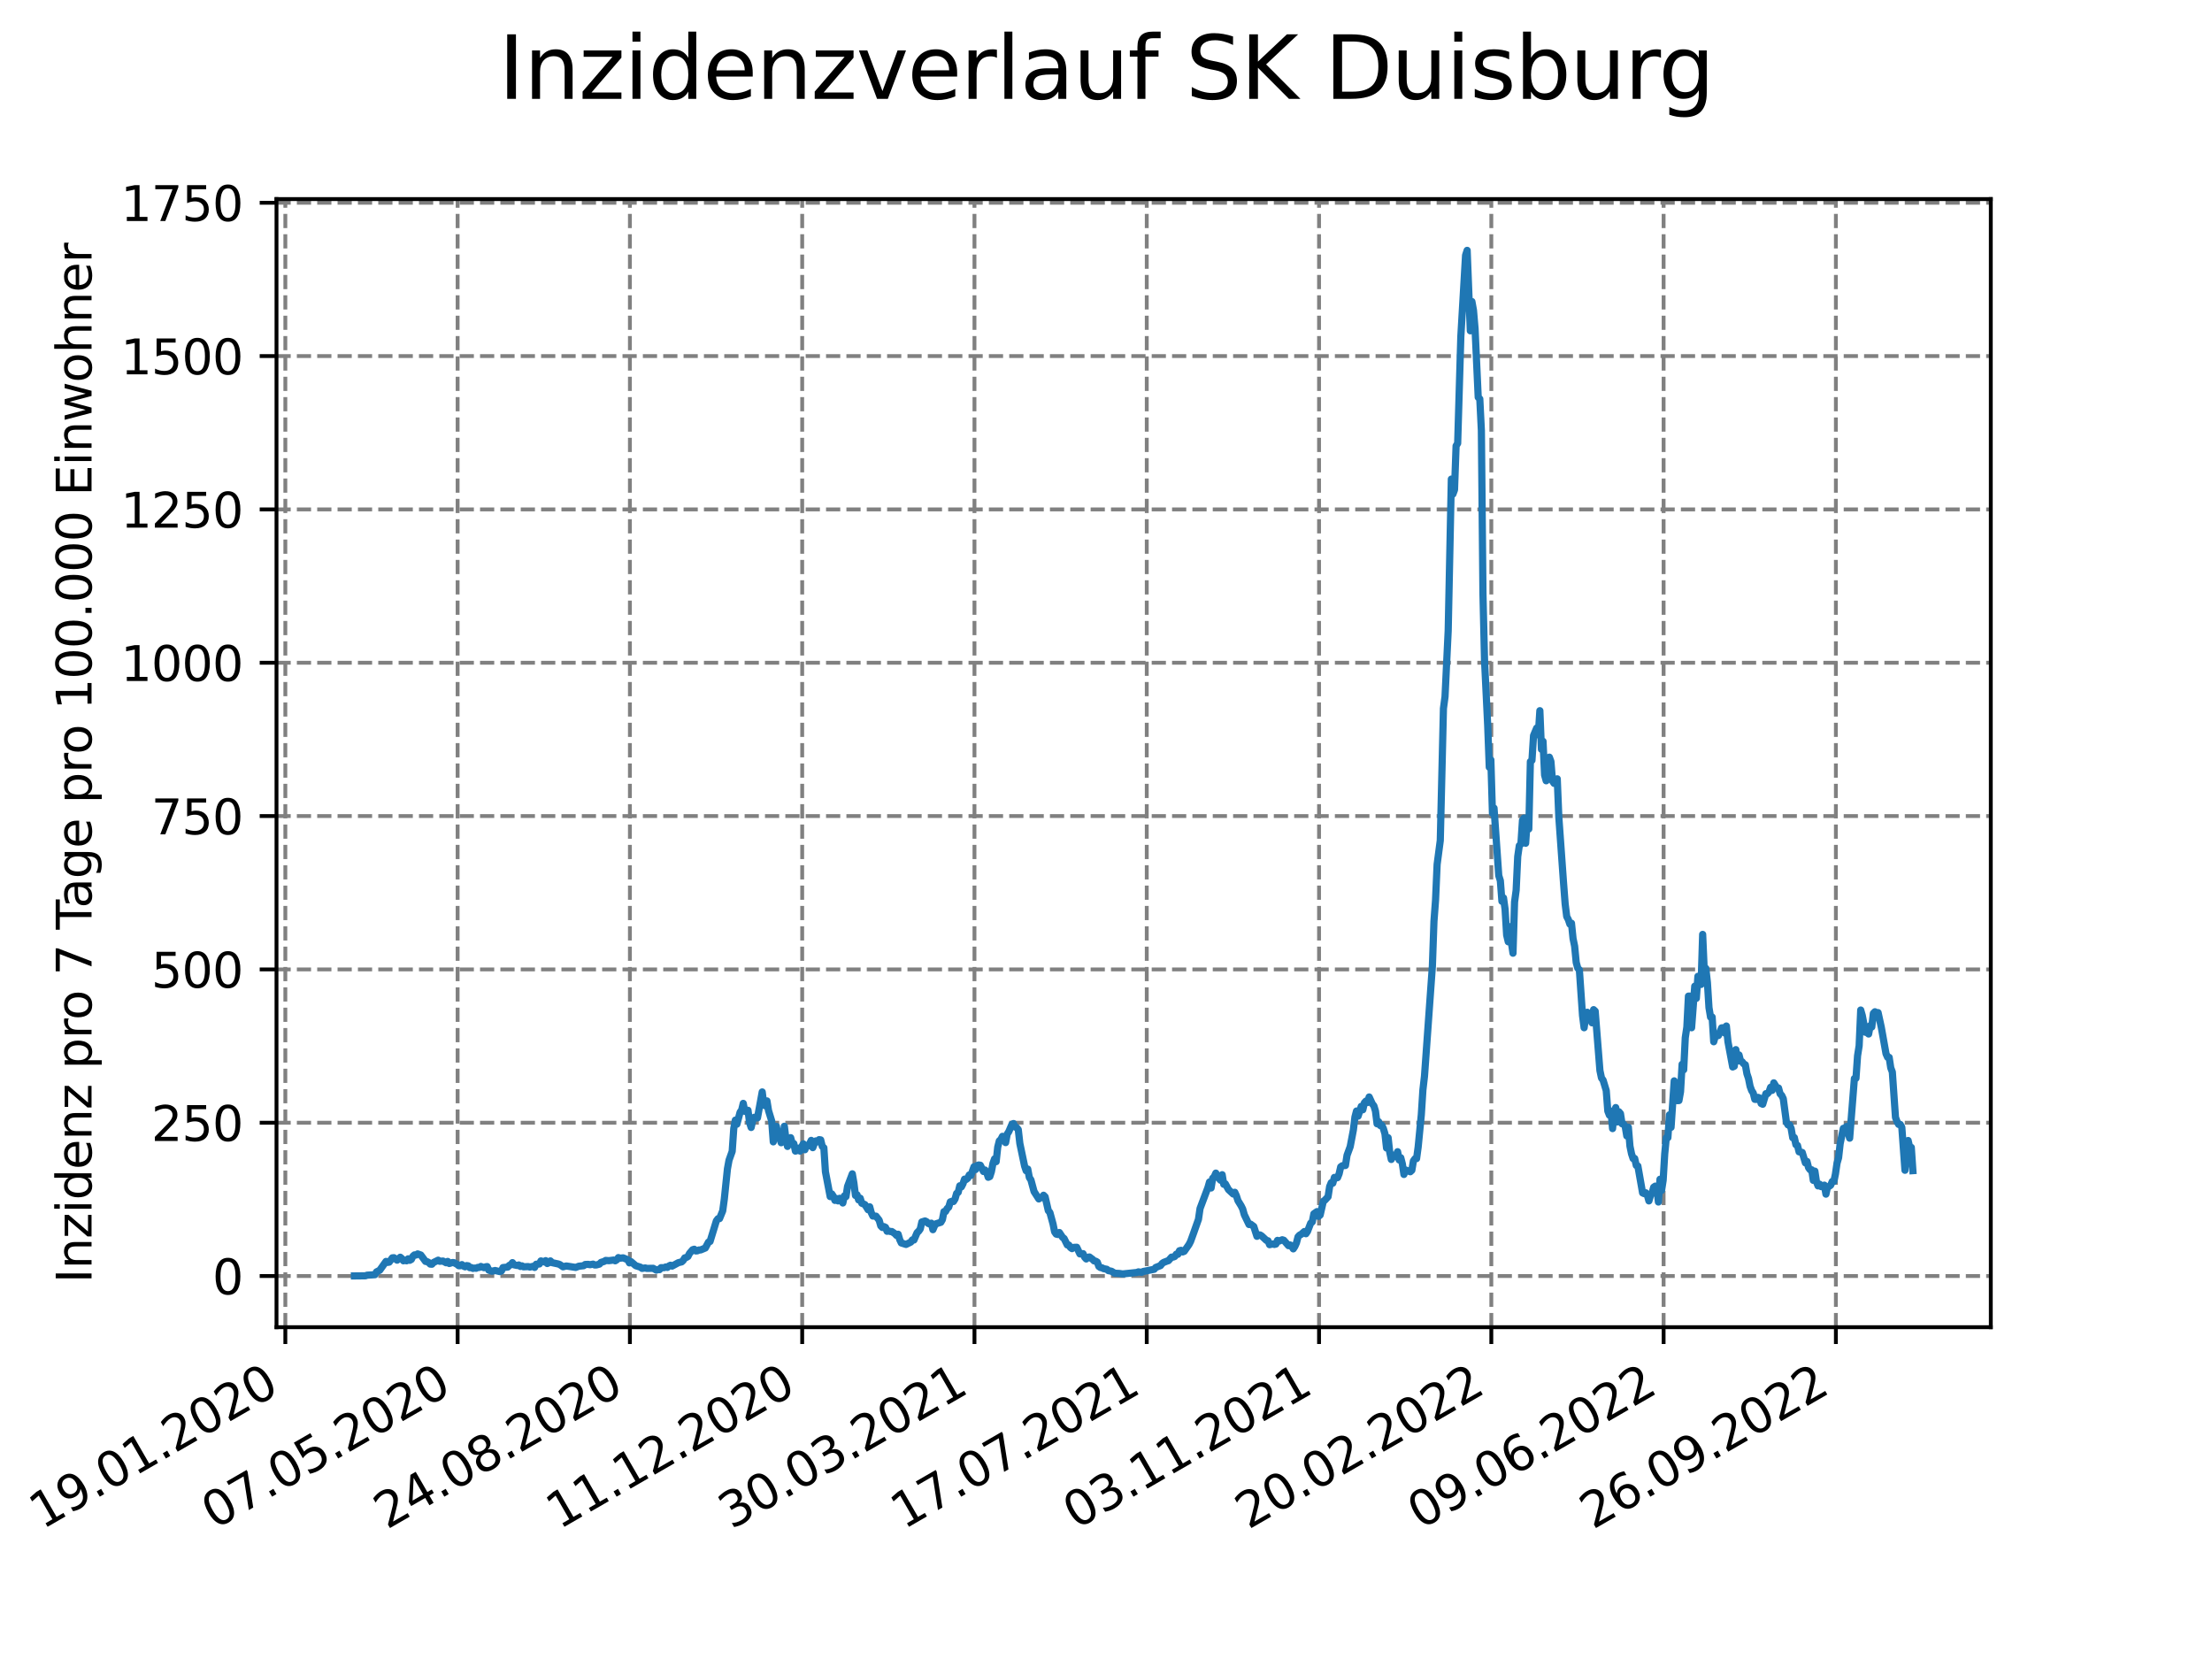 <?xml version="1.0" encoding="utf-8" standalone="no"?>
<!DOCTYPE svg PUBLIC "-//W3C//DTD SVG 1.1//EN"
  "http://www.w3.org/Graphics/SVG/1.1/DTD/svg11.dtd">
<svg xmlns:xlink="http://www.w3.org/1999/xlink" width="460.8pt" height="345.6pt" viewBox="0 0 460.8 345.6" xmlns="http://www.w3.org/2000/svg" version="1.1">
 <defs>
  <style type="text/css">*{stroke-linejoin: round; stroke-linecap: butt}</style>
 </defs>
 <g id="figure_1">
  <g id="patch_1">
   <path d="M 0 345.6 
L 460.8 345.6 
L 460.8 0 
L 0 0 
z
" style="fill: #ffffff"/>
  </g>
  <g id="axes_1">
   <g id="patch_2">
    <path d="M 57.6 276.48 
L 414.72 276.48 
L 414.72 41.472 
L 57.6 41.472 
z
" style="fill: #ffffff"/>
   </g>
   <g id="matplotlib.axis_1">
    <g id="xtick_1">
     <g id="line2d_1">
      <path d="M 59.441 276.48 
L 59.441 41.472 
" clip-path="url(#p321c5b5dcd)" style="fill: none; stroke-dasharray: 2.96,1.28; stroke-dashoffset: 0; stroke: #808080; stroke-width: 0.8"/>
     </g>
     <g id="line2d_2">
      <defs>
       <path id="m0c31dfc60c" d="M 0 0 
L 0 3.5 
" style="stroke: #000000; stroke-width: 0.8"/>
      </defs>
      <g>
       <use xlink:href="#m0c31dfc60c" x="59.441" y="276.48" style="stroke: #000000; stroke-width: 0.8"/>
      </g>
     </g>
     <g id="text_1">
      <!-- 19.01.2020 -->
      <g transform="translate(8.816 318.689) rotate(-30) scale(0.1 -0.1)">
       <defs>
        <path id="DejaVuSans-31" d="M 794 531 
L 1825 531 
L 1825 4091 
L 703 3866 
L 703 4441 
L 1819 4666 
L 2450 4666 
L 2450 531 
L 3481 531 
L 3481 0 
L 794 0 
L 794 531 
z
" transform="scale(0.016)"/>
        <path id="DejaVuSans-39" d="M 703 97 
L 703 672 
Q 941 559 1184 500 
Q 1428 441 1663 441 
Q 2288 441 2617 861 
Q 2947 1281 2994 2138 
Q 2813 1869 2534 1725 
Q 2256 1581 1919 1581 
Q 1219 1581 811 2004 
Q 403 2428 403 3163 
Q 403 3881 828 4315 
Q 1253 4750 1959 4750 
Q 2769 4750 3195 4129 
Q 3622 3509 3622 2328 
Q 3622 1225 3098 567 
Q 2575 -91 1691 -91 
Q 1453 -91 1209 -44 
Q 966 3 703 97 
z
M 1959 2075 
Q 2384 2075 2632 2365 
Q 2881 2656 2881 3163 
Q 2881 3666 2632 3958 
Q 2384 4250 1959 4250 
Q 1534 4250 1286 3958 
Q 1038 3666 1038 3163 
Q 1038 2656 1286 2365 
Q 1534 2075 1959 2075 
z
" transform="scale(0.016)"/>
        <path id="DejaVuSans-2e" d="M 684 794 
L 1344 794 
L 1344 0 
L 684 0 
L 684 794 
z
" transform="scale(0.016)"/>
        <path id="DejaVuSans-30" d="M 2034 4250 
Q 1547 4250 1301 3770 
Q 1056 3291 1056 2328 
Q 1056 1369 1301 889 
Q 1547 409 2034 409 
Q 2525 409 2770 889 
Q 3016 1369 3016 2328 
Q 3016 3291 2770 3770 
Q 2525 4250 2034 4250 
z
M 2034 4750 
Q 2819 4750 3233 4129 
Q 3647 3509 3647 2328 
Q 3647 1150 3233 529 
Q 2819 -91 2034 -91 
Q 1250 -91 836 529 
Q 422 1150 422 2328 
Q 422 3509 836 4129 
Q 1250 4750 2034 4750 
z
" transform="scale(0.016)"/>
        <path id="DejaVuSans-32" d="M 1228 531 
L 3431 531 
L 3431 0 
L 469 0 
L 469 531 
Q 828 903 1448 1529 
Q 2069 2156 2228 2338 
Q 2531 2678 2651 2914 
Q 2772 3150 2772 3378 
Q 2772 3750 2511 3984 
Q 2250 4219 1831 4219 
Q 1534 4219 1204 4116 
Q 875 4013 500 3803 
L 500 4441 
Q 881 4594 1212 4672 
Q 1544 4750 1819 4750 
Q 2544 4750 2975 4387 
Q 3406 4025 3406 3419 
Q 3406 3131 3298 2873 
Q 3191 2616 2906 2266 
Q 2828 2175 2409 1742 
Q 1991 1309 1228 531 
z
" transform="scale(0.016)"/>
       </defs>
       <use xlink:href="#DejaVuSans-31"/>
       <use xlink:href="#DejaVuSans-39" x="63.623"/>
       <use xlink:href="#DejaVuSans-2e" x="127.246"/>
       <use xlink:href="#DejaVuSans-30" x="159.033"/>
       <use xlink:href="#DejaVuSans-31" x="222.656"/>
       <use xlink:href="#DejaVuSans-2e" x="286.279"/>
       <use xlink:href="#DejaVuSans-32" x="318.066"/>
       <use xlink:href="#DejaVuSans-30" x="381.689"/>
       <use xlink:href="#DejaVuSans-32" x="445.312"/>
       <use xlink:href="#DejaVuSans-30" x="508.936"/>
      </g>
     </g>
    </g>
    <g id="xtick_2">
     <g id="line2d_3">
      <path d="M 95.331 276.48 
L 95.331 41.472 
" clip-path="url(#p321c5b5dcd)" style="fill: none; stroke-dasharray: 2.96,1.28; stroke-dashoffset: 0; stroke: #808080; stroke-width: 0.8"/>
     </g>
     <g id="line2d_4">
      <g>
       <use xlink:href="#m0c31dfc60c" x="95.331" y="276.48" style="stroke: #000000; stroke-width: 0.8"/>
      </g>
     </g>
     <g id="text_2">
      <!-- 07.05.2020 -->
      <g transform="translate(44.706 318.689) rotate(-30) scale(0.1 -0.1)">
       <defs>
        <path id="DejaVuSans-37" d="M 525 4666 
L 3525 4666 
L 3525 4397 
L 1831 0 
L 1172 0 
L 2766 4134 
L 525 4134 
L 525 4666 
z
" transform="scale(0.016)"/>
        <path id="DejaVuSans-35" d="M 691 4666 
L 3169 4666 
L 3169 4134 
L 1269 4134 
L 1269 2991 
Q 1406 3038 1543 3061 
Q 1681 3084 1819 3084 
Q 2600 3084 3056 2656 
Q 3513 2228 3513 1497 
Q 3513 744 3044 326 
Q 2575 -91 1722 -91 
Q 1428 -91 1123 -41 
Q 819 9 494 109 
L 494 744 
Q 775 591 1075 516 
Q 1375 441 1709 441 
Q 2250 441 2565 725 
Q 2881 1009 2881 1497 
Q 2881 1984 2565 2268 
Q 2250 2553 1709 2553 
Q 1456 2553 1204 2497 
Q 953 2441 691 2322 
L 691 4666 
z
" transform="scale(0.016)"/>
       </defs>
       <use xlink:href="#DejaVuSans-30"/>
       <use xlink:href="#DejaVuSans-37" x="63.623"/>
       <use xlink:href="#DejaVuSans-2e" x="127.246"/>
       <use xlink:href="#DejaVuSans-30" x="159.033"/>
       <use xlink:href="#DejaVuSans-35" x="222.656"/>
       <use xlink:href="#DejaVuSans-2e" x="286.279"/>
       <use xlink:href="#DejaVuSans-32" x="318.066"/>
       <use xlink:href="#DejaVuSans-30" x="381.689"/>
       <use xlink:href="#DejaVuSans-32" x="445.312"/>
       <use xlink:href="#DejaVuSans-30" x="508.936"/>
      </g>
     </g>
    </g>
    <g id="xtick_3">
     <g id="line2d_5">
      <path d="M 131.221 276.48 
L 131.221 41.472 
" clip-path="url(#p321c5b5dcd)" style="fill: none; stroke-dasharray: 2.96,1.28; stroke-dashoffset: 0; stroke: #808080; stroke-width: 0.8"/>
     </g>
     <g id="line2d_6">
      <g>
       <use xlink:href="#m0c31dfc60c" x="131.221" y="276.48" style="stroke: #000000; stroke-width: 0.8"/>
      </g>
     </g>
     <g id="text_3">
      <!-- 24.08.2020 -->
      <g transform="translate(80.596 318.689) rotate(-30) scale(0.1 -0.1)">
       <defs>
        <path id="DejaVuSans-34" d="M 2419 4116 
L 825 1625 
L 2419 1625 
L 2419 4116 
z
M 2253 4666 
L 3047 4666 
L 3047 1625 
L 3713 1625 
L 3713 1100 
L 3047 1100 
L 3047 0 
L 2419 0 
L 2419 1100 
L 313 1100 
L 313 1709 
L 2253 4666 
z
" transform="scale(0.016)"/>
        <path id="DejaVuSans-38" d="M 2034 2216 
Q 1584 2216 1326 1975 
Q 1069 1734 1069 1313 
Q 1069 891 1326 650 
Q 1584 409 2034 409 
Q 2484 409 2743 651 
Q 3003 894 3003 1313 
Q 3003 1734 2745 1975 
Q 2488 2216 2034 2216 
z
M 1403 2484 
Q 997 2584 770 2862 
Q 544 3141 544 3541 
Q 544 4100 942 4425 
Q 1341 4750 2034 4750 
Q 2731 4750 3128 4425 
Q 3525 4100 3525 3541 
Q 3525 3141 3298 2862 
Q 3072 2584 2669 2484 
Q 3125 2378 3379 2068 
Q 3634 1759 3634 1313 
Q 3634 634 3220 271 
Q 2806 -91 2034 -91 
Q 1263 -91 848 271 
Q 434 634 434 1313 
Q 434 1759 690 2068 
Q 947 2378 1403 2484 
z
M 1172 3481 
Q 1172 3119 1398 2916 
Q 1625 2713 2034 2713 
Q 2441 2713 2670 2916 
Q 2900 3119 2900 3481 
Q 2900 3844 2670 4047 
Q 2441 4250 2034 4250 
Q 1625 4250 1398 4047 
Q 1172 3844 1172 3481 
z
" transform="scale(0.016)"/>
       </defs>
       <use xlink:href="#DejaVuSans-32"/>
       <use xlink:href="#DejaVuSans-34" x="63.623"/>
       <use xlink:href="#DejaVuSans-2e" x="127.246"/>
       <use xlink:href="#DejaVuSans-30" x="159.033"/>
       <use xlink:href="#DejaVuSans-38" x="222.656"/>
       <use xlink:href="#DejaVuSans-2e" x="286.279"/>
       <use xlink:href="#DejaVuSans-32" x="318.066"/>
       <use xlink:href="#DejaVuSans-30" x="381.689"/>
       <use xlink:href="#DejaVuSans-32" x="445.312"/>
       <use xlink:href="#DejaVuSans-30" x="508.936"/>
      </g>
     </g>
    </g>
    <g id="xtick_4">
     <g id="line2d_7">
      <path d="M 167.111 276.48 
L 167.111 41.472 
" clip-path="url(#p321c5b5dcd)" style="fill: none; stroke-dasharray: 2.96,1.28; stroke-dashoffset: 0; stroke: #808080; stroke-width: 0.8"/>
     </g>
     <g id="line2d_8">
      <g>
       <use xlink:href="#m0c31dfc60c" x="167.111" y="276.48" style="stroke: #000000; stroke-width: 0.8"/>
      </g>
     </g>
     <g id="text_4">
      <!-- 11.12.2020 -->
      <g transform="translate(116.485 318.689) rotate(-30) scale(0.1 -0.1)">
       <use xlink:href="#DejaVuSans-31"/>
       <use xlink:href="#DejaVuSans-31" x="63.623"/>
       <use xlink:href="#DejaVuSans-2e" x="127.246"/>
       <use xlink:href="#DejaVuSans-31" x="159.033"/>
       <use xlink:href="#DejaVuSans-32" x="222.656"/>
       <use xlink:href="#DejaVuSans-2e" x="286.279"/>
       <use xlink:href="#DejaVuSans-32" x="318.066"/>
       <use xlink:href="#DejaVuSans-30" x="381.689"/>
       <use xlink:href="#DejaVuSans-32" x="445.312"/>
       <use xlink:href="#DejaVuSans-30" x="508.936"/>
      </g>
     </g>
    </g>
    <g id="xtick_5">
     <g id="line2d_9">
      <path d="M 203 276.48 
L 203 41.472 
" clip-path="url(#p321c5b5dcd)" style="fill: none; stroke-dasharray: 2.96,1.28; stroke-dashoffset: 0; stroke: #808080; stroke-width: 0.8"/>
     </g>
     <g id="line2d_10">
      <g>
       <use xlink:href="#m0c31dfc60c" x="203" y="276.48" style="stroke: #000000; stroke-width: 0.8"/>
      </g>
     </g>
     <g id="text_5">
      <!-- 30.03.2021 -->
      <g transform="translate(152.375 318.689) rotate(-30) scale(0.1 -0.1)">
       <defs>
        <path id="DejaVuSans-33" d="M 2597 2516 
Q 3050 2419 3304 2112 
Q 3559 1806 3559 1356 
Q 3559 666 3084 287 
Q 2609 -91 1734 -91 
Q 1441 -91 1130 -33 
Q 819 25 488 141 
L 488 750 
Q 750 597 1062 519 
Q 1375 441 1716 441 
Q 2309 441 2620 675 
Q 2931 909 2931 1356 
Q 2931 1769 2642 2001 
Q 2353 2234 1838 2234 
L 1294 2234 
L 1294 2753 
L 1863 2753 
Q 2328 2753 2575 2939 
Q 2822 3125 2822 3475 
Q 2822 3834 2567 4026 
Q 2313 4219 1838 4219 
Q 1578 4219 1281 4162 
Q 984 4106 628 3988 
L 628 4550 
Q 988 4650 1302 4700 
Q 1616 4750 1894 4750 
Q 2613 4750 3031 4423 
Q 3450 4097 3450 3541 
Q 3450 3153 3228 2886 
Q 3006 2619 2597 2516 
z
" transform="scale(0.016)"/>
       </defs>
       <use xlink:href="#DejaVuSans-33"/>
       <use xlink:href="#DejaVuSans-30" x="63.623"/>
       <use xlink:href="#DejaVuSans-2e" x="127.246"/>
       <use xlink:href="#DejaVuSans-30" x="159.033"/>
       <use xlink:href="#DejaVuSans-33" x="222.656"/>
       <use xlink:href="#DejaVuSans-2e" x="286.279"/>
       <use xlink:href="#DejaVuSans-32" x="318.066"/>
       <use xlink:href="#DejaVuSans-30" x="381.689"/>
       <use xlink:href="#DejaVuSans-32" x="445.312"/>
       <use xlink:href="#DejaVuSans-31" x="508.936"/>
      </g>
     </g>
    </g>
    <g id="xtick_6">
     <g id="line2d_11">
      <path d="M 238.89 276.48 
L 238.89 41.472 
" clip-path="url(#p321c5b5dcd)" style="fill: none; stroke-dasharray: 2.96,1.28; stroke-dashoffset: 0; stroke: #808080; stroke-width: 0.8"/>
     </g>
     <g id="line2d_12">
      <g>
       <use xlink:href="#m0c31dfc60c" x="238.89" y="276.48" style="stroke: #000000; stroke-width: 0.8"/>
      </g>
     </g>
     <g id="text_6">
      <!-- 17.07.2021 -->
      <g transform="translate(188.265 318.689) rotate(-30) scale(0.1 -0.1)">
       <use xlink:href="#DejaVuSans-31"/>
       <use xlink:href="#DejaVuSans-37" x="63.623"/>
       <use xlink:href="#DejaVuSans-2e" x="127.246"/>
       <use xlink:href="#DejaVuSans-30" x="159.033"/>
       <use xlink:href="#DejaVuSans-37" x="222.656"/>
       <use xlink:href="#DejaVuSans-2e" x="286.279"/>
       <use xlink:href="#DejaVuSans-32" x="318.066"/>
       <use xlink:href="#DejaVuSans-30" x="381.689"/>
       <use xlink:href="#DejaVuSans-32" x="445.312"/>
       <use xlink:href="#DejaVuSans-31" x="508.936"/>
      </g>
     </g>
    </g>
    <g id="xtick_7">
     <g id="line2d_13">
      <path d="M 274.78 276.48 
L 274.78 41.472 
" clip-path="url(#p321c5b5dcd)" style="fill: none; stroke-dasharray: 2.96,1.28; stroke-dashoffset: 0; stroke: #808080; stroke-width: 0.8"/>
     </g>
     <g id="line2d_14">
      <g>
       <use xlink:href="#m0c31dfc60c" x="274.78" y="276.48" style="stroke: #000000; stroke-width: 0.8"/>
      </g>
     </g>
     <g id="text_7">
      <!-- 03.11.2021 -->
      <g transform="translate(224.155 318.689) rotate(-30) scale(0.1 -0.1)">
       <use xlink:href="#DejaVuSans-30"/>
       <use xlink:href="#DejaVuSans-33" x="63.623"/>
       <use xlink:href="#DejaVuSans-2e" x="127.246"/>
       <use xlink:href="#DejaVuSans-31" x="159.033"/>
       <use xlink:href="#DejaVuSans-31" x="222.656"/>
       <use xlink:href="#DejaVuSans-2e" x="286.279"/>
       <use xlink:href="#DejaVuSans-32" x="318.066"/>
       <use xlink:href="#DejaVuSans-30" x="381.689"/>
       <use xlink:href="#DejaVuSans-32" x="445.312"/>
       <use xlink:href="#DejaVuSans-31" x="508.936"/>
      </g>
     </g>
    </g>
    <g id="xtick_8">
     <g id="line2d_15">
      <path d="M 310.67 276.48 
L 310.67 41.472 
" clip-path="url(#p321c5b5dcd)" style="fill: none; stroke-dasharray: 2.96,1.28; stroke-dashoffset: 0; stroke: #808080; stroke-width: 0.8"/>
     </g>
     <g id="line2d_16">
      <g>
       <use xlink:href="#m0c31dfc60c" x="310.67" y="276.48" style="stroke: #000000; stroke-width: 0.8"/>
      </g>
     </g>
     <g id="text_8">
      <!-- 20.02.2022 -->
      <g transform="translate(260.045 318.689) rotate(-30) scale(0.1 -0.1)">
       <use xlink:href="#DejaVuSans-32"/>
       <use xlink:href="#DejaVuSans-30" x="63.623"/>
       <use xlink:href="#DejaVuSans-2e" x="127.246"/>
       <use xlink:href="#DejaVuSans-30" x="159.033"/>
       <use xlink:href="#DejaVuSans-32" x="222.656"/>
       <use xlink:href="#DejaVuSans-2e" x="286.279"/>
       <use xlink:href="#DejaVuSans-32" x="318.066"/>
       <use xlink:href="#DejaVuSans-30" x="381.689"/>
       <use xlink:href="#DejaVuSans-32" x="445.312"/>
       <use xlink:href="#DejaVuSans-32" x="508.936"/>
      </g>
     </g>
    </g>
    <g id="xtick_9">
     <g id="line2d_17">
      <path d="M 346.56 276.48 
L 346.56 41.472 
" clip-path="url(#p321c5b5dcd)" style="fill: none; stroke-dasharray: 2.96,1.28; stroke-dashoffset: 0; stroke: #808080; stroke-width: 0.8"/>
     </g>
     <g id="line2d_18">
      <g>
       <use xlink:href="#m0c31dfc60c" x="346.56" y="276.48" style="stroke: #000000; stroke-width: 0.8"/>
      </g>
     </g>
     <g id="text_9">
      <!-- 09.06.2022 -->
      <g transform="translate(295.934 318.689) rotate(-30) scale(0.1 -0.1)">
       <defs>
        <path id="DejaVuSans-36" d="M 2113 2584 
Q 1688 2584 1439 2293 
Q 1191 2003 1191 1497 
Q 1191 994 1439 701 
Q 1688 409 2113 409 
Q 2538 409 2786 701 
Q 3034 994 3034 1497 
Q 3034 2003 2786 2293 
Q 2538 2584 2113 2584 
z
M 3366 4563 
L 3366 3988 
Q 3128 4100 2886 4159 
Q 2644 4219 2406 4219 
Q 1781 4219 1451 3797 
Q 1122 3375 1075 2522 
Q 1259 2794 1537 2939 
Q 1816 3084 2150 3084 
Q 2853 3084 3261 2657 
Q 3669 2231 3669 1497 
Q 3669 778 3244 343 
Q 2819 -91 2113 -91 
Q 1303 -91 875 529 
Q 447 1150 447 2328 
Q 447 3434 972 4092 
Q 1497 4750 2381 4750 
Q 2619 4750 2861 4703 
Q 3103 4656 3366 4563 
z
" transform="scale(0.016)"/>
       </defs>
       <use xlink:href="#DejaVuSans-30"/>
       <use xlink:href="#DejaVuSans-39" x="63.623"/>
       <use xlink:href="#DejaVuSans-2e" x="127.246"/>
       <use xlink:href="#DejaVuSans-30" x="159.033"/>
       <use xlink:href="#DejaVuSans-36" x="222.656"/>
       <use xlink:href="#DejaVuSans-2e" x="286.279"/>
       <use xlink:href="#DejaVuSans-32" x="318.066"/>
       <use xlink:href="#DejaVuSans-30" x="381.689"/>
       <use xlink:href="#DejaVuSans-32" x="445.312"/>
       <use xlink:href="#DejaVuSans-32" x="508.936"/>
      </g>
     </g>
    </g>
    <g id="xtick_10">
     <g id="line2d_19">
      <path d="M 382.449 276.48 
L 382.449 41.472 
" clip-path="url(#p321c5b5dcd)" style="fill: none; stroke-dasharray: 2.96,1.28; stroke-dashoffset: 0; stroke: #808080; stroke-width: 0.8"/>
     </g>
     <g id="line2d_20">
      <g>
       <use xlink:href="#m0c31dfc60c" x="382.449" y="276.48" style="stroke: #000000; stroke-width: 0.8"/>
      </g>
     </g>
     <g id="text_10">
      <!-- 26.09.2022 -->
      <g transform="translate(331.824 318.689) rotate(-30) scale(0.1 -0.1)">
       <use xlink:href="#DejaVuSans-32"/>
       <use xlink:href="#DejaVuSans-36" x="63.623"/>
       <use xlink:href="#DejaVuSans-2e" x="127.246"/>
       <use xlink:href="#DejaVuSans-30" x="159.033"/>
       <use xlink:href="#DejaVuSans-39" x="222.656"/>
       <use xlink:href="#DejaVuSans-2e" x="286.279"/>
       <use xlink:href="#DejaVuSans-32" x="318.066"/>
       <use xlink:href="#DejaVuSans-30" x="381.689"/>
       <use xlink:href="#DejaVuSans-32" x="445.312"/>
       <use xlink:href="#DejaVuSans-32" x="508.936"/>
      </g>
     </g>
    </g>
   </g>
   <g id="matplotlib.axis_2">
    <g id="ytick_1">
     <g id="line2d_21">
      <path d="M 57.6 265.823 
L 414.72 265.823 
" clip-path="url(#p321c5b5dcd)" style="fill: none; stroke-dasharray: 2.96,1.28; stroke-dashoffset: 0; stroke: #808080; stroke-width: 0.8"/>
     </g>
     <g id="line2d_22">
      <defs>
       <path id="m6c2d74364c" d="M 0 0 
L -3.5 0 
" style="stroke: #000000; stroke-width: 0.8"/>
      </defs>
      <g>
       <use xlink:href="#m6c2d74364c" x="57.6" y="265.823" style="stroke: #000000; stroke-width: 0.8"/>
      </g>
     </g>
     <g id="text_11">
      <!-- 0 -->
      <g transform="translate(44.237 269.623) scale(0.1 -0.1)">
       <use xlink:href="#DejaVuSans-30"/>
      </g>
     </g>
    </g>
    <g id="ytick_2">
     <g id="line2d_23">
      <path d="M 57.6 233.883 
L 414.72 233.883 
" clip-path="url(#p321c5b5dcd)" style="fill: none; stroke-dasharray: 2.96,1.28; stroke-dashoffset: 0; stroke: #808080; stroke-width: 0.8"/>
     </g>
     <g id="line2d_24">
      <g>
       <use xlink:href="#m6c2d74364c" x="57.6" y="233.883" style="stroke: #000000; stroke-width: 0.8"/>
      </g>
     </g>
     <g id="text_12">
      <!-- 250 -->
      <g transform="translate(31.512 237.682) scale(0.1 -0.1)">
       <use xlink:href="#DejaVuSans-32"/>
       <use xlink:href="#DejaVuSans-35" x="63.623"/>
       <use xlink:href="#DejaVuSans-30" x="127.246"/>
      </g>
     </g>
    </g>
    <g id="ytick_3">
     <g id="line2d_25">
      <path d="M 57.6 201.942 
L 414.72 201.942 
" clip-path="url(#p321c5b5dcd)" style="fill: none; stroke-dasharray: 2.96,1.28; stroke-dashoffset: 0; stroke: #808080; stroke-width: 0.8"/>
     </g>
     <g id="line2d_26">
      <g>
       <use xlink:href="#m6c2d74364c" x="57.6" y="201.942" style="stroke: #000000; stroke-width: 0.8"/>
      </g>
     </g>
     <g id="text_13">
      <!-- 500 -->
      <g transform="translate(31.512 205.741) scale(0.1 -0.1)">
       <use xlink:href="#DejaVuSans-35"/>
       <use xlink:href="#DejaVuSans-30" x="63.623"/>
       <use xlink:href="#DejaVuSans-30" x="127.246"/>
      </g>
     </g>
    </g>
    <g id="ytick_4">
     <g id="line2d_27">
      <path d="M 57.6 170.002 
L 414.72 170.002 
" clip-path="url(#p321c5b5dcd)" style="fill: none; stroke-dasharray: 2.96,1.28; stroke-dashoffset: 0; stroke: #808080; stroke-width: 0.8"/>
     </g>
     <g id="line2d_28">
      <g>
       <use xlink:href="#m6c2d74364c" x="57.6" y="170.002" style="stroke: #000000; stroke-width: 0.8"/>
      </g>
     </g>
     <g id="text_14">
      <!-- 750 -->
      <g transform="translate(31.512 173.801) scale(0.1 -0.1)">
       <use xlink:href="#DejaVuSans-37"/>
       <use xlink:href="#DejaVuSans-35" x="63.623"/>
       <use xlink:href="#DejaVuSans-30" x="127.246"/>
      </g>
     </g>
    </g>
    <g id="ytick_5">
     <g id="line2d_29">
      <path d="M 57.6 138.061 
L 414.72 138.061 
" clip-path="url(#p321c5b5dcd)" style="fill: none; stroke-dasharray: 2.96,1.28; stroke-dashoffset: 0; stroke: #808080; stroke-width: 0.8"/>
     </g>
     <g id="line2d_30">
      <g>
       <use xlink:href="#m6c2d74364c" x="57.6" y="138.061" style="stroke: #000000; stroke-width: 0.8"/>
      </g>
     </g>
     <g id="text_15">
      <!-- 1000 -->
      <g transform="translate(25.15 141.86) scale(0.1 -0.1)">
       <use xlink:href="#DejaVuSans-31"/>
       <use xlink:href="#DejaVuSans-30" x="63.623"/>
       <use xlink:href="#DejaVuSans-30" x="127.246"/>
       <use xlink:href="#DejaVuSans-30" x="190.869"/>
      </g>
     </g>
    </g>
    <g id="ytick_6">
     <g id="line2d_31">
      <path d="M 57.6 106.12 
L 414.72 106.12 
" clip-path="url(#p321c5b5dcd)" style="fill: none; stroke-dasharray: 2.96,1.28; stroke-dashoffset: 0; stroke: #808080; stroke-width: 0.8"/>
     </g>
     <g id="line2d_32">
      <g>
       <use xlink:href="#m6c2d74364c" x="57.6" y="106.12" style="stroke: #000000; stroke-width: 0.8"/>
      </g>
     </g>
     <g id="text_16">
      <!-- 1250 -->
      <g transform="translate(25.15 109.92) scale(0.1 -0.1)">
       <use xlink:href="#DejaVuSans-31"/>
       <use xlink:href="#DejaVuSans-32" x="63.623"/>
       <use xlink:href="#DejaVuSans-35" x="127.246"/>
       <use xlink:href="#DejaVuSans-30" x="190.869"/>
      </g>
     </g>
    </g>
    <g id="ytick_7">
     <g id="line2d_33">
      <path d="M 57.6 74.18 
L 414.72 74.18 
" clip-path="url(#p321c5b5dcd)" style="fill: none; stroke-dasharray: 2.96,1.28; stroke-dashoffset: 0; stroke: #808080; stroke-width: 0.8"/>
     </g>
     <g id="line2d_34">
      <g>
       <use xlink:href="#m6c2d74364c" x="57.6" y="74.18" style="stroke: #000000; stroke-width: 0.8"/>
      </g>
     </g>
     <g id="text_17">
      <!-- 1500 -->
      <g transform="translate(25.15 77.979) scale(0.1 -0.1)">
       <use xlink:href="#DejaVuSans-31"/>
       <use xlink:href="#DejaVuSans-35" x="63.623"/>
       <use xlink:href="#DejaVuSans-30" x="127.246"/>
       <use xlink:href="#DejaVuSans-30" x="190.869"/>
      </g>
     </g>
    </g>
    <g id="ytick_8">
     <g id="line2d_35">
      <path d="M 57.6 42.239 
L 414.72 42.239 
" clip-path="url(#p321c5b5dcd)" style="fill: none; stroke-dasharray: 2.96,1.28; stroke-dashoffset: 0; stroke: #808080; stroke-width: 0.8"/>
     </g>
     <g id="line2d_36">
      <g>
       <use xlink:href="#m6c2d74364c" x="57.6" y="42.239" style="stroke: #000000; stroke-width: 0.8"/>
      </g>
     </g>
     <g id="text_18">
      <!-- 1750 -->
      <g transform="translate(25.15 46.038) scale(0.1 -0.1)">
       <use xlink:href="#DejaVuSans-31"/>
       <use xlink:href="#DejaVuSans-37" x="63.623"/>
       <use xlink:href="#DejaVuSans-35" x="127.246"/>
       <use xlink:href="#DejaVuSans-30" x="190.869"/>
      </g>
     </g>
    </g>
    <g id="text_19">
     <!-- Inzidenz pro 7 Tage pro 100.000 Einwohner -->
     <g transform="translate(19.07 267.301) rotate(-90) scale(0.1 -0.1)">
      <defs>
       <path id="DejaVuSans-49" d="M 628 4666 
L 1259 4666 
L 1259 0 
L 628 0 
L 628 4666 
z
" transform="scale(0.016)"/>
       <path id="DejaVuSans-6e" d="M 3513 2113 
L 3513 0 
L 2938 0 
L 2938 2094 
Q 2938 2591 2744 2837 
Q 2550 3084 2163 3084 
Q 1697 3084 1428 2787 
Q 1159 2491 1159 1978 
L 1159 0 
L 581 0 
L 581 3500 
L 1159 3500 
L 1159 2956 
Q 1366 3272 1645 3428 
Q 1925 3584 2291 3584 
Q 2894 3584 3203 3211 
Q 3513 2838 3513 2113 
z
" transform="scale(0.016)"/>
       <path id="DejaVuSans-7a" d="M 353 3500 
L 3084 3500 
L 3084 2975 
L 922 459 
L 3084 459 
L 3084 0 
L 275 0 
L 275 525 
L 2438 3041 
L 353 3041 
L 353 3500 
z
" transform="scale(0.016)"/>
       <path id="DejaVuSans-69" d="M 603 3500 
L 1178 3500 
L 1178 0 
L 603 0 
L 603 3500 
z
M 603 4863 
L 1178 4863 
L 1178 4134 
L 603 4134 
L 603 4863 
z
" transform="scale(0.016)"/>
       <path id="DejaVuSans-64" d="M 2906 2969 
L 2906 4863 
L 3481 4863 
L 3481 0 
L 2906 0 
L 2906 525 
Q 2725 213 2448 61 
Q 2172 -91 1784 -91 
Q 1150 -91 751 415 
Q 353 922 353 1747 
Q 353 2572 751 3078 
Q 1150 3584 1784 3584 
Q 2172 3584 2448 3432 
Q 2725 3281 2906 2969 
z
M 947 1747 
Q 947 1113 1208 752 
Q 1469 391 1925 391 
Q 2381 391 2643 752 
Q 2906 1113 2906 1747 
Q 2906 2381 2643 2742 
Q 2381 3103 1925 3103 
Q 1469 3103 1208 2742 
Q 947 2381 947 1747 
z
" transform="scale(0.016)"/>
       <path id="DejaVuSans-65" d="M 3597 1894 
L 3597 1613 
L 953 1613 
Q 991 1019 1311 708 
Q 1631 397 2203 397 
Q 2534 397 2845 478 
Q 3156 559 3463 722 
L 3463 178 
Q 3153 47 2828 -22 
Q 2503 -91 2169 -91 
Q 1331 -91 842 396 
Q 353 884 353 1716 
Q 353 2575 817 3079 
Q 1281 3584 2069 3584 
Q 2775 3584 3186 3129 
Q 3597 2675 3597 1894 
z
M 3022 2063 
Q 3016 2534 2758 2815 
Q 2500 3097 2075 3097 
Q 1594 3097 1305 2825 
Q 1016 2553 972 2059 
L 3022 2063 
z
" transform="scale(0.016)"/>
       <path id="DejaVuSans-20" transform="scale(0.016)"/>
       <path id="DejaVuSans-70" d="M 1159 525 
L 1159 -1331 
L 581 -1331 
L 581 3500 
L 1159 3500 
L 1159 2969 
Q 1341 3281 1617 3432 
Q 1894 3584 2278 3584 
Q 2916 3584 3314 3078 
Q 3713 2572 3713 1747 
Q 3713 922 3314 415 
Q 2916 -91 2278 -91 
Q 1894 -91 1617 61 
Q 1341 213 1159 525 
z
M 3116 1747 
Q 3116 2381 2855 2742 
Q 2594 3103 2138 3103 
Q 1681 3103 1420 2742 
Q 1159 2381 1159 1747 
Q 1159 1113 1420 752 
Q 1681 391 2138 391 
Q 2594 391 2855 752 
Q 3116 1113 3116 1747 
z
" transform="scale(0.016)"/>
       <path id="DejaVuSans-72" d="M 2631 2963 
Q 2534 3019 2420 3045 
Q 2306 3072 2169 3072 
Q 1681 3072 1420 2755 
Q 1159 2438 1159 1844 
L 1159 0 
L 581 0 
L 581 3500 
L 1159 3500 
L 1159 2956 
Q 1341 3275 1631 3429 
Q 1922 3584 2338 3584 
Q 2397 3584 2469 3576 
Q 2541 3569 2628 3553 
L 2631 2963 
z
" transform="scale(0.016)"/>
       <path id="DejaVuSans-6f" d="M 1959 3097 
Q 1497 3097 1228 2736 
Q 959 2375 959 1747 
Q 959 1119 1226 758 
Q 1494 397 1959 397 
Q 2419 397 2687 759 
Q 2956 1122 2956 1747 
Q 2956 2369 2687 2733 
Q 2419 3097 1959 3097 
z
M 1959 3584 
Q 2709 3584 3137 3096 
Q 3566 2609 3566 1747 
Q 3566 888 3137 398 
Q 2709 -91 1959 -91 
Q 1206 -91 779 398 
Q 353 888 353 1747 
Q 353 2609 779 3096 
Q 1206 3584 1959 3584 
z
" transform="scale(0.016)"/>
       <path id="DejaVuSans-54" d="M -19 4666 
L 3928 4666 
L 3928 4134 
L 2272 4134 
L 2272 0 
L 1638 0 
L 1638 4134 
L -19 4134 
L -19 4666 
z
" transform="scale(0.016)"/>
       <path id="DejaVuSans-61" d="M 2194 1759 
Q 1497 1759 1228 1600 
Q 959 1441 959 1056 
Q 959 750 1161 570 
Q 1363 391 1709 391 
Q 2188 391 2477 730 
Q 2766 1069 2766 1631 
L 2766 1759 
L 2194 1759 
z
M 3341 1997 
L 3341 0 
L 2766 0 
L 2766 531 
Q 2569 213 2275 61 
Q 1981 -91 1556 -91 
Q 1019 -91 701 211 
Q 384 513 384 1019 
Q 384 1609 779 1909 
Q 1175 2209 1959 2209 
L 2766 2209 
L 2766 2266 
Q 2766 2663 2505 2880 
Q 2244 3097 1772 3097 
Q 1472 3097 1187 3025 
Q 903 2953 641 2809 
L 641 3341 
Q 956 3463 1253 3523 
Q 1550 3584 1831 3584 
Q 2591 3584 2966 3190 
Q 3341 2797 3341 1997 
z
" transform="scale(0.016)"/>
       <path id="DejaVuSans-67" d="M 2906 1791 
Q 2906 2416 2648 2759 
Q 2391 3103 1925 3103 
Q 1463 3103 1205 2759 
Q 947 2416 947 1791 
Q 947 1169 1205 825 
Q 1463 481 1925 481 
Q 2391 481 2648 825 
Q 2906 1169 2906 1791 
z
M 3481 434 
Q 3481 -459 3084 -895 
Q 2688 -1331 1869 -1331 
Q 1566 -1331 1297 -1286 
Q 1028 -1241 775 -1147 
L 775 -588 
Q 1028 -725 1275 -790 
Q 1522 -856 1778 -856 
Q 2344 -856 2625 -561 
Q 2906 -266 2906 331 
L 2906 616 
Q 2728 306 2450 153 
Q 2172 0 1784 0 
Q 1141 0 747 490 
Q 353 981 353 1791 
Q 353 2603 747 3093 
Q 1141 3584 1784 3584 
Q 2172 3584 2450 3431 
Q 2728 3278 2906 2969 
L 2906 3500 
L 3481 3500 
L 3481 434 
z
" transform="scale(0.016)"/>
       <path id="DejaVuSans-45" d="M 628 4666 
L 3578 4666 
L 3578 4134 
L 1259 4134 
L 1259 2753 
L 3481 2753 
L 3481 2222 
L 1259 2222 
L 1259 531 
L 3634 531 
L 3634 0 
L 628 0 
L 628 4666 
z
" transform="scale(0.016)"/>
       <path id="DejaVuSans-77" d="M 269 3500 
L 844 3500 
L 1563 769 
L 2278 3500 
L 2956 3500 
L 3675 769 
L 4391 3500 
L 4966 3500 
L 4050 0 
L 3372 0 
L 2619 2869 
L 1863 0 
L 1184 0 
L 269 3500 
z
" transform="scale(0.016)"/>
       <path id="DejaVuSans-68" d="M 3513 2113 
L 3513 0 
L 2938 0 
L 2938 2094 
Q 2938 2591 2744 2837 
Q 2550 3084 2163 3084 
Q 1697 3084 1428 2787 
Q 1159 2491 1159 1978 
L 1159 0 
L 581 0 
L 581 4863 
L 1159 4863 
L 1159 2956 
Q 1366 3272 1645 3428 
Q 1925 3584 2291 3584 
Q 2894 3584 3203 3211 
Q 3513 2838 3513 2113 
z
" transform="scale(0.016)"/>
      </defs>
      <use xlink:href="#DejaVuSans-49"/>
      <use xlink:href="#DejaVuSans-6e" x="29.492"/>
      <use xlink:href="#DejaVuSans-7a" x="92.871"/>
      <use xlink:href="#DejaVuSans-69" x="145.361"/>
      <use xlink:href="#DejaVuSans-64" x="173.145"/>
      <use xlink:href="#DejaVuSans-65" x="236.621"/>
      <use xlink:href="#DejaVuSans-6e" x="298.145"/>
      <use xlink:href="#DejaVuSans-7a" x="361.523"/>
      <use xlink:href="#DejaVuSans-20" x="414.014"/>
      <use xlink:href="#DejaVuSans-70" x="445.801"/>
      <use xlink:href="#DejaVuSans-72" x="509.277"/>
      <use xlink:href="#DejaVuSans-6f" x="548.141"/>
      <use xlink:href="#DejaVuSans-20" x="609.322"/>
      <use xlink:href="#DejaVuSans-37" x="641.109"/>
      <use xlink:href="#DejaVuSans-20" x="704.732"/>
      <use xlink:href="#DejaVuSans-54" x="736.52"/>
      <use xlink:href="#DejaVuSans-61" x="781.104"/>
      <use xlink:href="#DejaVuSans-67" x="842.383"/>
      <use xlink:href="#DejaVuSans-65" x="905.859"/>
      <use xlink:href="#DejaVuSans-20" x="967.383"/>
      <use xlink:href="#DejaVuSans-70" x="999.17"/>
      <use xlink:href="#DejaVuSans-72" x="1062.646"/>
      <use xlink:href="#DejaVuSans-6f" x="1101.51"/>
      <use xlink:href="#DejaVuSans-20" x="1162.691"/>
      <use xlink:href="#DejaVuSans-31" x="1194.479"/>
      <use xlink:href="#DejaVuSans-30" x="1258.102"/>
      <use xlink:href="#DejaVuSans-30" x="1321.725"/>
      <use xlink:href="#DejaVuSans-2e" x="1385.348"/>
      <use xlink:href="#DejaVuSans-30" x="1417.135"/>
      <use xlink:href="#DejaVuSans-30" x="1480.758"/>
      <use xlink:href="#DejaVuSans-30" x="1544.381"/>
      <use xlink:href="#DejaVuSans-20" x="1608.004"/>
      <use xlink:href="#DejaVuSans-45" x="1639.791"/>
      <use xlink:href="#DejaVuSans-69" x="1702.975"/>
      <use xlink:href="#DejaVuSans-6e" x="1730.758"/>
      <use xlink:href="#DejaVuSans-77" x="1794.137"/>
      <use xlink:href="#DejaVuSans-6f" x="1875.924"/>
      <use xlink:href="#DejaVuSans-68" x="1937.105"/>
      <use xlink:href="#DejaVuSans-6e" x="2000.484"/>
      <use xlink:href="#DejaVuSans-65" x="2063.863"/>
      <use xlink:href="#DejaVuSans-72" x="2125.387"/>
     </g>
    </g>
   </g>
   <g id="line2d_37">
    <path d="M 73.833 265.798 
L 76.138 265.772 
L 76.467 265.644 
L 78.113 265.542 
L 78.442 264.952 
L 79.101 264.619 
L 80.418 262.775 
L 80.747 262.98 
L 81.077 262.928 
L 81.735 262.032 
L 82.064 262.006 
L 82.723 262.518 
L 83.381 261.904 
L 83.711 262.185 
L 84.04 262.647 
L 84.369 262.518 
L 84.698 262.647 
L 85.028 262.237 
L 85.357 262.544 
L 85.686 262.365 
L 86.016 261.699 
L 86.345 261.417 
L 86.674 261.442 
L 87.003 261.212 
L 87.662 261.442 
L 88.65 262.775 
L 88.979 262.826 
L 89.308 263.005 
L 89.637 263.338 
L 89.967 263.364 
L 90.296 263.005 
L 91.284 262.518 
L 91.613 262.749 
L 92.272 262.698 
L 92.93 263.056 
L 93.259 262.775 
L 93.589 263.21 
L 94.247 263.005 
L 94.576 263.031 
L 95.235 263.39 
L 95.564 263.671 
L 95.893 263.671 
L 96.223 263.441 
L 96.552 263.748 
L 96.881 263.902 
L 97.21 263.646 
L 97.54 263.697 
L 97.869 264.081 
L 98.198 264.056 
L 98.528 264.235 
L 98.857 264.158 
L 99.186 264.209 
L 99.515 264.03 
L 99.845 264.03 
L 100.174 263.825 
L 100.832 264.081 
L 101.162 263.902 
L 101.491 263.851 
L 101.82 264.594 
L 102.479 264.824 
L 103.137 264.671 
L 104.125 264.901 
L 104.454 264.773 
L 104.784 264.056 
L 105.771 263.953 
L 106.101 263.595 
L 106.43 263.466 
L 106.759 263.031 
L 107.088 263.492 
L 107.747 263.62 
L 108.076 263.518 
L 108.405 263.825 
L 108.735 263.697 
L 109.064 263.902 
L 110.052 263.851 
L 110.381 263.953 
L 111.04 263.799 
L 111.369 264.03 
L 111.698 263.364 
L 112.357 263.313 
L 112.686 262.672 
L 113.344 262.877 
L 113.674 262.621 
L 114.003 263.21 
L 114.332 263.056 
L 114.661 262.672 
L 114.991 263.031 
L 116.308 263.313 
L 116.637 263.441 
L 117.296 263.902 
L 117.954 263.723 
L 119.93 264.03 
L 120.588 263.774 
L 121.576 263.671 
L 121.905 263.415 
L 122.564 263.39 
L 122.893 263.466 
L 123.552 263.338 
L 123.881 263.518 
L 124.21 263.518 
L 124.869 263.338 
L 125.198 262.98 
L 125.856 262.775 
L 126.186 262.57 
L 126.844 262.621 
L 127.832 262.493 
L 128.161 262.647 
L 128.491 262.442 
L 128.82 261.98 
L 129.149 262.109 
L 129.808 262.032 
L 130.795 262.442 
L 131.125 263.082 
L 131.454 262.826 
L 132.442 263.671 
L 133.43 263.979 
L 133.759 264.235 
L 134.417 264.133 
L 134.747 264.235 
L 136.064 264.209 
L 136.722 264.594 
L 137.051 264.466 
L 137.381 264.491 
L 137.71 264.081 
L 138.369 264.081 
L 138.698 263.928 
L 139.027 264.03 
L 139.356 263.723 
L 139.686 263.569 
L 140.015 263.748 
L 141.332 263.031 
L 141.99 262.877 
L 142.32 262.57 
L 142.649 262.032 
L 142.978 261.955 
L 143.307 261.75 
L 143.637 261.109 
L 144.295 260.341 
L 144.625 260.238 
L 144.954 260.597 
L 145.283 260.571 
L 145.612 260.392 
L 145.942 260.392 
L 146.929 259.982 
L 147.588 258.752 
L 147.917 258.624 
L 149.234 254.32 
L 149.564 253.885 
L 149.893 253.859 
L 150.551 252.245 
L 150.881 249.837 
L 151.539 243.483 
L 151.868 241.69 
L 152.527 239.845 
L 152.856 235.105 
L 153.185 233.338 
L 153.515 234.183 
L 154.173 231.698 
L 154.502 231.237 
L 154.832 229.853 
L 155.161 231.519 
L 155.49 231.57 
L 155.82 231.288 
L 156.149 233.85 
L 156.478 234.875 
L 156.807 233.44 
L 157.137 232.748 
L 157.795 232.876 
L 158.783 227.471 
L 159.112 230.161 
L 159.441 230.366 
L 159.771 229.341 
L 160.1 231.365 
L 160.758 233.517 
L 161.088 237.872 
L 161.417 234.9 
L 161.746 234.644 
L 162.076 236.642 
L 162.405 237.027 
L 162.734 238.052 
L 163.063 237.437 
L 163.393 234.619 
L 163.722 237.257 
L 164.051 238.82 
L 164.71 237.001 
L 165.039 238.205 
L 165.368 238.231 
L 165.697 239.794 
L 166.027 239.691 
L 166.356 239.179 
L 166.685 239.794 
L 167.015 238.871 
L 167.344 238.282 
L 167.673 239.512 
L 168.002 238.59 
L 168.332 238.718 
L 168.661 238.257 
L 168.99 237.565 
L 169.319 239.076 
L 169.649 238.205 
L 169.978 237.667 
L 170.307 237.872 
L 170.636 237.411 
L 170.966 237.462 
L 171.295 238.82 
L 171.624 239.102 
L 171.953 244.098 
L 172.941 249.273 
L 173.271 248.709 
L 173.6 249.196 
L 173.929 250.067 
L 174.258 249.683 
L 174.588 250.17 
L 174.917 249.632 
L 175.246 250.016 
L 175.575 250.605 
L 175.905 249.119 
L 176.234 249.273 
L 176.563 247.147 
L 177.551 244.533 
L 177.88 246.429 
L 178.209 249.042 
L 178.539 248.889 
L 178.868 249.965 
L 179.197 249.606 
L 179.527 250.657 
L 180.185 250.938 
L 180.844 252.014 
L 181.173 251.399 
L 181.502 252.629 
L 181.831 253.321 
L 182.49 253.347 
L 183.148 254.192 
L 183.478 255.371 
L 183.807 255.704 
L 184.136 255.524 
L 184.466 255.678 
L 184.795 256.498 
L 185.124 256.421 
L 185.453 256.549 
L 185.783 256.549 
L 186.441 257.01 
L 186.77 257.369 
L 187.1 257.113 
L 187.429 258.24 
L 187.758 258.932 
L 188.746 259.239 
L 189.734 258.752 
L 190.063 258.291 
L 190.392 258.317 
L 191.051 256.78 
L 191.38 256.472 
L 191.709 256.011 
L 192.039 254.551 
L 192.697 254.346 
L 193.026 254.499 
L 193.356 254.858 
L 193.685 254.986 
L 194.014 254.807 
L 194.343 256.165 
L 194.673 255.371 
L 195.002 254.935 
L 195.99 254.628 
L 196.319 254.064 
L 196.648 252.399 
L 196.978 252.373 
L 197.307 251.758 
L 197.636 251.476 
L 197.965 250.375 
L 198.295 250.247 
L 198.624 250.298 
L 198.953 249.76 
L 199.282 248.607 
L 199.612 248.376 
L 199.941 247.018 
L 200.27 247.249 
L 200.599 246.609 
L 200.929 245.635 
L 201.258 245.712 
L 201.587 245.456 
L 201.917 244.764 
L 202.246 244.866 
L 202.904 243.047 
L 203.234 243.637 
L 203.563 242.791 
L 203.892 242.689 
L 204.221 242.74 
L 204.88 244.047 
L 205.209 243.739 
L 205.538 244.226 
L 205.868 245.251 
L 206.197 245.097 
L 206.526 244.072 
L 206.855 242.33 
L 207.185 241.408 
L 207.514 241.997 
L 207.843 238.974 
L 208.173 237.667 
L 208.502 237.36 
L 208.831 236.719 
L 209.16 236.847 
L 209.49 238.026 
L 209.819 236.258 
L 210.148 235.746 
L 210.807 234.209 
L 211.136 234.055 
L 211.465 234.772 
L 211.794 234.9 
L 212.124 235.31 
L 212.453 238.205 
L 213.441 242.919 
L 213.77 243.893 
L 214.099 243.534 
L 214.429 245.302 
L 214.758 245.789 
L 215.416 248.223 
L 216.404 249.76 
L 216.733 249.478 
L 217.063 249.504 
L 217.392 248.991 
L 217.721 249.324 
L 218.38 252.194 
L 218.709 252.578 
L 219.368 254.986 
L 219.697 256.626 
L 220.026 257.087 
L 220.355 257.164 
L 220.685 256.754 
L 221.343 257.753 
L 221.672 258.009 
L 222.331 259.342 
L 222.66 259.367 
L 222.989 259.88 
L 223.319 260.11 
L 223.648 259.854 
L 224.306 259.828 
L 224.965 261.212 
L 225.624 261.161 
L 225.953 261.904 
L 226.282 262.262 
L 226.611 261.929 
L 226.941 261.852 
L 227.599 262.339 
L 227.928 262.672 
L 228.258 262.723 
L 228.587 262.928 
L 228.916 263.825 
L 229.245 264.056 
L 229.575 264.107 
L 229.904 264.286 
L 230.563 264.414 
L 230.892 264.696 
L 231.55 264.824 
L 232.209 265.234 
L 233.197 265.285 
L 233.855 265.388 
L 236.819 265.08 
L 237.148 264.952 
L 237.806 265.055 
L 238.136 264.876 
L 240.44 264.414 
L 240.77 264.03 
L 241.757 263.646 
L 242.087 263.21 
L 242.416 262.98 
L 243.075 262.723 
L 243.404 262.621 
L 244.062 261.878 
L 244.392 261.878 
L 244.721 261.75 
L 245.05 261.263 
L 245.379 261.289 
L 245.709 260.546 
L 246.038 260.469 
L 246.367 260.802 
L 246.696 260.674 
L 247.684 259.265 
L 248.014 258.624 
L 248.672 256.805 
L 249.331 254.935 
L 249.66 254.013 
L 249.989 251.758 
L 251.635 247.377 
L 251.965 246.224 
L 252.294 247.48 
L 252.623 245.456 
L 252.952 245.123 
L 253.282 244.38 
L 253.611 245.148 
L 254.27 245.866 
L 254.599 244.713 
L 254.928 246.711 
L 255.257 246.609 
L 255.916 247.813 
L 256.904 248.735 
L 257.233 248.376 
L 257.562 249.094 
L 257.891 250.118 
L 258.55 251.195 
L 258.879 251.861 
L 259.208 253.039 
L 260.196 255.089 
L 260.526 255.012 
L 261.184 255.499 
L 261.843 257.548 
L 262.172 257.241 
L 262.501 257.266 
L 262.83 257.471 
L 263.818 258.394 
L 264.147 258.471 
L 264.477 259.29 
L 265.135 259.137 
L 265.465 259.239 
L 265.794 259.162 
L 266.123 258.394 
L 266.452 258.547 
L 267.111 258.266 
L 267.44 258.368 
L 268.428 259.495 
L 268.757 259.342 
L 269.086 259.649 
L 269.416 260.161 
L 269.745 259.649 
L 270.074 258.906 
L 270.403 257.651 
L 270.733 257.292 
L 271.062 257.138 
L 271.721 256.549 
L 272.05 257.01 
L 272.379 256.523 
L 273.038 254.807 
L 273.367 254.551 
L 273.696 252.86 
L 274.355 252.399 
L 274.684 253.398 
L 275.013 253.116 
L 275.672 250.247 
L 276.001 250.016 
L 276.66 249.299 
L 276.989 247.172 
L 277.318 246.378 
L 277.647 246.48 
L 277.977 245.276 
L 278.306 245.404 
L 278.635 245.328 
L 278.964 244.508 
L 279.294 243.073 
L 279.623 242.842 
L 280.281 242.791 
L 280.611 240.665 
L 281.269 238.871 
L 281.928 235.413 
L 282.257 232.697 
L 282.586 231.442 
L 282.916 232.518 
L 283.574 230.468 
L 283.903 231.185 
L 284.233 229.725 
L 284.562 229.366 
L 284.891 229.674 
L 285.22 228.521 
L 285.879 229.956 
L 286.208 230.366 
L 286.537 231.467 
L 286.867 234.106 
L 287.196 233.671 
L 287.525 234.465 
L 287.854 234.388 
L 288.184 235.105 
L 288.513 236.207 
L 288.842 239.153 
L 289.172 237.001 
L 289.501 239.999 
L 289.83 241.536 
L 290.159 240.614 
L 290.489 240.716 
L 290.818 240.972 
L 291.147 239.922 
L 291.476 241.638 
L 291.806 241.177 
L 292.135 242.458 
L 292.464 244.661 
L 292.793 243.714 
L 293.452 243.97 
L 293.781 244.098 
L 294.111 243.79 
L 294.44 241.843 
L 294.769 241.382 
L 295.098 241.357 
L 295.428 238.948 
L 296.086 232.21 
L 296.415 227.061 
L 296.745 224.191 
L 298.391 201.262 
L 298.72 191.91 
L 299.049 187.529 
L 299.379 180.074 
L 300.037 175.078 
L 300.696 147.588 
L 301.025 145.128 
L 301.684 131.396 
L 302.342 99.807 
L 302.671 102.933 
L 303.001 102.036 
L 303.33 92.89 
L 303.659 92.352 
L 304.318 70.114 
L 305.305 53.179 
L 305.635 52.154 
L 306.293 68.91 
L 306.623 62.812 
L 306.952 64.631 
L 307.281 68.474 
L 307.94 82.77 
L 308.269 83.103 
L 308.598 89.687 
L 308.927 123.659 
L 309.257 137.571 
L 309.915 151.149 
L 310.244 159.834 
L 310.574 158.297 
L 310.903 169.416 
L 311.232 168.34 
L 312.22 182.405 
L 312.549 183.456 
L 312.879 187.76 
L 313.208 187.043 
L 313.537 189.425 
L 313.866 194.805 
L 314.196 196.189 
L 314.525 193.038 
L 314.854 196.394 
L 315.183 198.571 
L 315.513 187.888 
L 315.842 185.454 
L 316.171 178.434 
L 316.5 176.154 
L 316.83 175.847 
L 317.159 170.876 
L 317.488 170.415 
L 317.818 175.667 
L 318.147 170.953 
L 318.476 172.695 
L 318.805 158.656 
L 319.135 158.4 
L 319.464 153.224 
L 320.122 151.662 
L 320.452 153.096 
L 320.781 148.049 
L 321.11 156.094 
L 321.439 154.428 
L 321.769 161.474 
L 322.098 162.652 
L 322.427 158.297 
L 322.756 157.733 
L 323.086 158.63 
L 323.415 162.704 
L 323.744 163.19 
L 324.074 163.19 
L 324.403 162.243 
L 324.732 170.236 
L 325.72 184.019 
L 326.049 188.298 
L 326.378 190.937 
L 326.708 191.552 
L 327.037 192.525 
L 327.366 192.32 
L 327.695 195.523 
L 328.025 197.111 
L 328.354 200.493 
L 328.683 201.697 
L 329.013 202.03 
L 329.671 211.561 
L 330 214.097 
L 330.33 211.842 
L 330.659 210.869 
L 330.988 211.689 
L 331.317 211.638 
L 331.647 213.072 
L 331.976 210.331 
L 332.305 210.638 
L 333.293 223.013 
L 333.622 224.576 
L 333.951 225.011 
L 334.61 227.189 
L 334.939 231.467 
L 335.269 232.313 
L 335.598 231.467 
L 335.927 235.105 
L 336.256 231.595 
L 336.586 230.724 
L 336.915 233.722 
L 337.244 231.595 
L 337.573 231.98 
L 337.903 234.106 
L 338.232 234.183 
L 338.561 234.67 
L 338.89 236.642 
L 339.22 234.823 
L 339.549 238.769 
L 339.878 240.357 
L 340.208 241.357 
L 340.537 241.331 
L 340.866 242.791 
L 341.195 242.894 
L 342.183 248.504 
L 342.512 248.658 
L 342.842 248.479 
L 343.171 248.966 
L 343.5 250.17 
L 343.829 249.042 
L 344.159 248.53 
L 344.488 247.326 
L 344.817 247.095 
L 345.146 247.3 
L 345.476 250.4 
L 345.805 245.661 
L 346.134 247.992 
L 346.464 245.866 
L 346.793 240.357 
L 347.122 237.001 
L 347.451 237.001 
L 347.781 232.236 
L 348.11 234.849 
L 348.768 225.165 
L 349.427 229.29 
L 349.756 229.264 
L 350.085 227.419 
L 350.415 221.706 
L 350.744 222.859 
L 351.073 216.172 
L 351.402 213.969 
L 351.732 207.513 
L 352.061 207.513 
L 352.39 214.097 
L 353.049 205.438 
L 353.378 207.974 
L 353.707 203.388 
L 354.037 205.053 
L 354.366 205.079 
L 354.695 194.652 
L 355.024 202.209 
L 355.354 201.723 
L 355.683 204.669 
L 356.012 209.921 
L 356.341 211.894 
L 356.671 211.868 
L 357 217.018 
L 357.329 215.865 
L 357.988 215.711 
L 358.646 214.123 
L 358.976 214.097 
L 359.305 215.199 
L 359.634 213.738 
L 359.963 216.992 
L 360.951 222.27 
L 361.28 222.116 
L 361.61 218.657 
L 361.939 221.04 
L 362.268 219.759 
L 362.597 221.066 
L 362.927 221.194 
L 363.256 221.629 
L 363.585 221.809 
L 363.915 223.679 
L 364.244 224.652 
L 364.573 226.292 
L 364.902 227.189 
L 365.232 227.701 
L 365.561 229.008 
L 365.89 229.033 
L 366.219 228.598 
L 366.549 228.726 
L 366.878 229.879 
L 367.207 230.033 
L 367.866 227.829 
L 368.195 227.829 
L 368.524 227.445 
L 368.853 226.497 
L 369.183 227.138 
L 369.512 225.575 
L 370.171 226.651 
L 370.5 226.651 
L 370.829 227.855 
L 371.158 228.188 
L 371.488 228.88 
L 372.146 233.773 
L 372.475 234.337 
L 372.805 234.311 
L 373.134 235.105 
L 373.463 237.027 
L 373.792 236.976 
L 374.122 238.461 
L 374.451 238.615 
L 374.78 239.947 
L 375.439 240.076 
L 376.097 242.253 
L 376.427 241.946 
L 376.756 243.252 
L 377.085 243.688 
L 377.414 243.688 
L 377.744 245.891 
L 378.073 243.97 
L 378.402 246.173 
L 378.731 247.044 
L 379.061 246.685 
L 379.39 247.198 
L 379.719 247.198 
L 380.048 246.89 
L 380.378 248.761 
L 380.707 247.249 
L 381.036 247.147 
L 381.366 246.89 
L 381.695 246.122 
L 382.024 246.122 
L 382.353 244.585 
L 382.683 242.33 
L 383.012 241.177 
L 383.341 238.231 
L 384 235.054 
L 384.329 235.054 
L 384.658 234.67 
L 385.317 237.104 
L 386.304 224.678 
L 386.634 224.627 
L 386.963 219.938 
L 387.292 217.863 
L 387.622 210.408 
L 387.951 211.561 
L 388.609 215.045 
L 388.939 215.096 
L 389.268 215.404 
L 389.597 213.661 
L 389.926 213.943 
L 390.256 211.1 
L 390.585 210.766 
L 390.914 210.971 
L 391.243 210.946 
L 391.902 213.969 
L 392.89 219.503 
L 393.219 220.246 
L 393.548 220.271 
L 393.878 222.449 
L 394.207 223.32 
L 394.865 232.774 
L 395.195 233.671 
L 395.524 234.234 
L 395.853 234.234 
L 396.182 234.823 
L 396.841 243.79 
L 397.499 237.59 
L 397.829 239.025 
L 398.158 239.025 
L 398.487 243.867 
L 398.487 243.867 
" clip-path="url(#p321c5b5dcd)" style="fill: none; stroke: #1f77b4; stroke-width: 1.5; stroke-linecap: square"/>
   </g>
   <g id="patch_3">
    <path d="M 57.6 276.48 
L 57.6 41.472 
" style="fill: none; stroke: #000000; stroke-width: 0.8; stroke-linejoin: miter; stroke-linecap: square"/>
   </g>
   <g id="patch_4">
    <path d="M 414.72 276.48 
L 414.72 41.472 
" style="fill: none; stroke: #000000; stroke-width: 0.8; stroke-linejoin: miter; stroke-linecap: square"/>
   </g>
   <g id="patch_5">
    <path d="M 57.6 276.48 
L 414.72 276.48 
" style="fill: none; stroke: #000000; stroke-width: 0.8; stroke-linejoin: miter; stroke-linecap: square"/>
   </g>
   <g id="patch_6">
    <path d="M 57.6 41.472 
L 414.72 41.472 
" style="fill: none; stroke: #000000; stroke-width: 0.8; stroke-linejoin: miter; stroke-linecap: square"/>
   </g>
  </g>
  <g id="text_20">
   <!-- Inzidenzverlauf SK Duisburg -->
   <g transform="translate(103.854 20.589) scale(0.18 -0.18)">
    <defs>
     <path id="DejaVuSans-76" d="M 191 3500 
L 800 3500 
L 1894 563 
L 2988 3500 
L 3597 3500 
L 2284 0 
L 1503 0 
L 191 3500 
z
" transform="scale(0.016)"/>
     <path id="DejaVuSans-6c" d="M 603 4863 
L 1178 4863 
L 1178 0 
L 603 0 
L 603 4863 
z
" transform="scale(0.016)"/>
     <path id="DejaVuSans-75" d="M 544 1381 
L 544 3500 
L 1119 3500 
L 1119 1403 
Q 1119 906 1312 657 
Q 1506 409 1894 409 
Q 2359 409 2629 706 
Q 2900 1003 2900 1516 
L 2900 3500 
L 3475 3500 
L 3475 0 
L 2900 0 
L 2900 538 
Q 2691 219 2414 64 
Q 2138 -91 1772 -91 
Q 1169 -91 856 284 
Q 544 659 544 1381 
z
M 1991 3584 
L 1991 3584 
z
" transform="scale(0.016)"/>
     <path id="DejaVuSans-66" d="M 2375 4863 
L 2375 4384 
L 1825 4384 
Q 1516 4384 1395 4259 
Q 1275 4134 1275 3809 
L 1275 3500 
L 2222 3500 
L 2222 3053 
L 1275 3053 
L 1275 0 
L 697 0 
L 697 3053 
L 147 3053 
L 147 3500 
L 697 3500 
L 697 3744 
Q 697 4328 969 4595 
Q 1241 4863 1831 4863 
L 2375 4863 
z
" transform="scale(0.016)"/>
     <path id="DejaVuSans-53" d="M 3425 4513 
L 3425 3897 
Q 3066 4069 2747 4153 
Q 2428 4238 2131 4238 
Q 1616 4238 1336 4038 
Q 1056 3838 1056 3469 
Q 1056 3159 1242 3001 
Q 1428 2844 1947 2747 
L 2328 2669 
Q 3034 2534 3370 2195 
Q 3706 1856 3706 1288 
Q 3706 609 3251 259 
Q 2797 -91 1919 -91 
Q 1588 -91 1214 -16 
Q 841 59 441 206 
L 441 856 
Q 825 641 1194 531 
Q 1563 422 1919 422 
Q 2459 422 2753 634 
Q 3047 847 3047 1241 
Q 3047 1584 2836 1778 
Q 2625 1972 2144 2069 
L 1759 2144 
Q 1053 2284 737 2584 
Q 422 2884 422 3419 
Q 422 4038 858 4394 
Q 1294 4750 2059 4750 
Q 2388 4750 2728 4690 
Q 3069 4631 3425 4513 
z
" transform="scale(0.016)"/>
     <path id="DejaVuSans-4b" d="M 628 4666 
L 1259 4666 
L 1259 2694 
L 3353 4666 
L 4166 4666 
L 1850 2491 
L 4331 0 
L 3500 0 
L 1259 2247 
L 1259 0 
L 628 0 
L 628 4666 
z
" transform="scale(0.016)"/>
     <path id="DejaVuSans-44" d="M 1259 4147 
L 1259 519 
L 2022 519 
Q 2988 519 3436 956 
Q 3884 1394 3884 2338 
Q 3884 3275 3436 3711 
Q 2988 4147 2022 4147 
L 1259 4147 
z
M 628 4666 
L 1925 4666 
Q 3281 4666 3915 4102 
Q 4550 3538 4550 2338 
Q 4550 1131 3912 565 
Q 3275 0 1925 0 
L 628 0 
L 628 4666 
z
" transform="scale(0.016)"/>
     <path id="DejaVuSans-73" d="M 2834 3397 
L 2834 2853 
Q 2591 2978 2328 3040 
Q 2066 3103 1784 3103 
Q 1356 3103 1142 2972 
Q 928 2841 928 2578 
Q 928 2378 1081 2264 
Q 1234 2150 1697 2047 
L 1894 2003 
Q 2506 1872 2764 1633 
Q 3022 1394 3022 966 
Q 3022 478 2636 193 
Q 2250 -91 1575 -91 
Q 1294 -91 989 -36 
Q 684 19 347 128 
L 347 722 
Q 666 556 975 473 
Q 1284 391 1588 391 
Q 1994 391 2212 530 
Q 2431 669 2431 922 
Q 2431 1156 2273 1281 
Q 2116 1406 1581 1522 
L 1381 1569 
Q 847 1681 609 1914 
Q 372 2147 372 2553 
Q 372 3047 722 3315 
Q 1072 3584 1716 3584 
Q 2034 3584 2315 3537 
Q 2597 3491 2834 3397 
z
" transform="scale(0.016)"/>
     <path id="DejaVuSans-62" d="M 3116 1747 
Q 3116 2381 2855 2742 
Q 2594 3103 2138 3103 
Q 1681 3103 1420 2742 
Q 1159 2381 1159 1747 
Q 1159 1113 1420 752 
Q 1681 391 2138 391 
Q 2594 391 2855 752 
Q 3116 1113 3116 1747 
z
M 1159 2969 
Q 1341 3281 1617 3432 
Q 1894 3584 2278 3584 
Q 2916 3584 3314 3078 
Q 3713 2572 3713 1747 
Q 3713 922 3314 415 
Q 2916 -91 2278 -91 
Q 1894 -91 1617 61 
Q 1341 213 1159 525 
L 1159 0 
L 581 0 
L 581 4863 
L 1159 4863 
L 1159 2969 
z
" transform="scale(0.016)"/>
    </defs>
    <use xlink:href="#DejaVuSans-49"/>
    <use xlink:href="#DejaVuSans-6e" x="29.492"/>
    <use xlink:href="#DejaVuSans-7a" x="92.871"/>
    <use xlink:href="#DejaVuSans-69" x="145.361"/>
    <use xlink:href="#DejaVuSans-64" x="173.145"/>
    <use xlink:href="#DejaVuSans-65" x="236.621"/>
    <use xlink:href="#DejaVuSans-6e" x="298.145"/>
    <use xlink:href="#DejaVuSans-7a" x="361.523"/>
    <use xlink:href="#DejaVuSans-76" x="414.014"/>
    <use xlink:href="#DejaVuSans-65" x="473.193"/>
    <use xlink:href="#DejaVuSans-72" x="534.717"/>
    <use xlink:href="#DejaVuSans-6c" x="575.83"/>
    <use xlink:href="#DejaVuSans-61" x="603.613"/>
    <use xlink:href="#DejaVuSans-75" x="664.893"/>
    <use xlink:href="#DejaVuSans-66" x="728.271"/>
    <use xlink:href="#DejaVuSans-20" x="763.477"/>
    <use xlink:href="#DejaVuSans-53" x="795.264"/>
    <use xlink:href="#DejaVuSans-4b" x="858.74"/>
    <use xlink:href="#DejaVuSans-20" x="924.316"/>
    <use xlink:href="#DejaVuSans-44" x="956.104"/>
    <use xlink:href="#DejaVuSans-75" x="1033.105"/>
    <use xlink:href="#DejaVuSans-69" x="1096.484"/>
    <use xlink:href="#DejaVuSans-73" x="1124.268"/>
    <use xlink:href="#DejaVuSans-62" x="1176.367"/>
    <use xlink:href="#DejaVuSans-75" x="1239.844"/>
    <use xlink:href="#DejaVuSans-72" x="1303.223"/>
    <use xlink:href="#DejaVuSans-67" x="1342.586"/>
   </g>
  </g>
 </g>
 <defs>
  <clipPath id="p321c5b5dcd">
   <rect x="57.6" y="41.472" width="357.12" height="235.008"/>
  </clipPath>
 </defs>
</svg>
